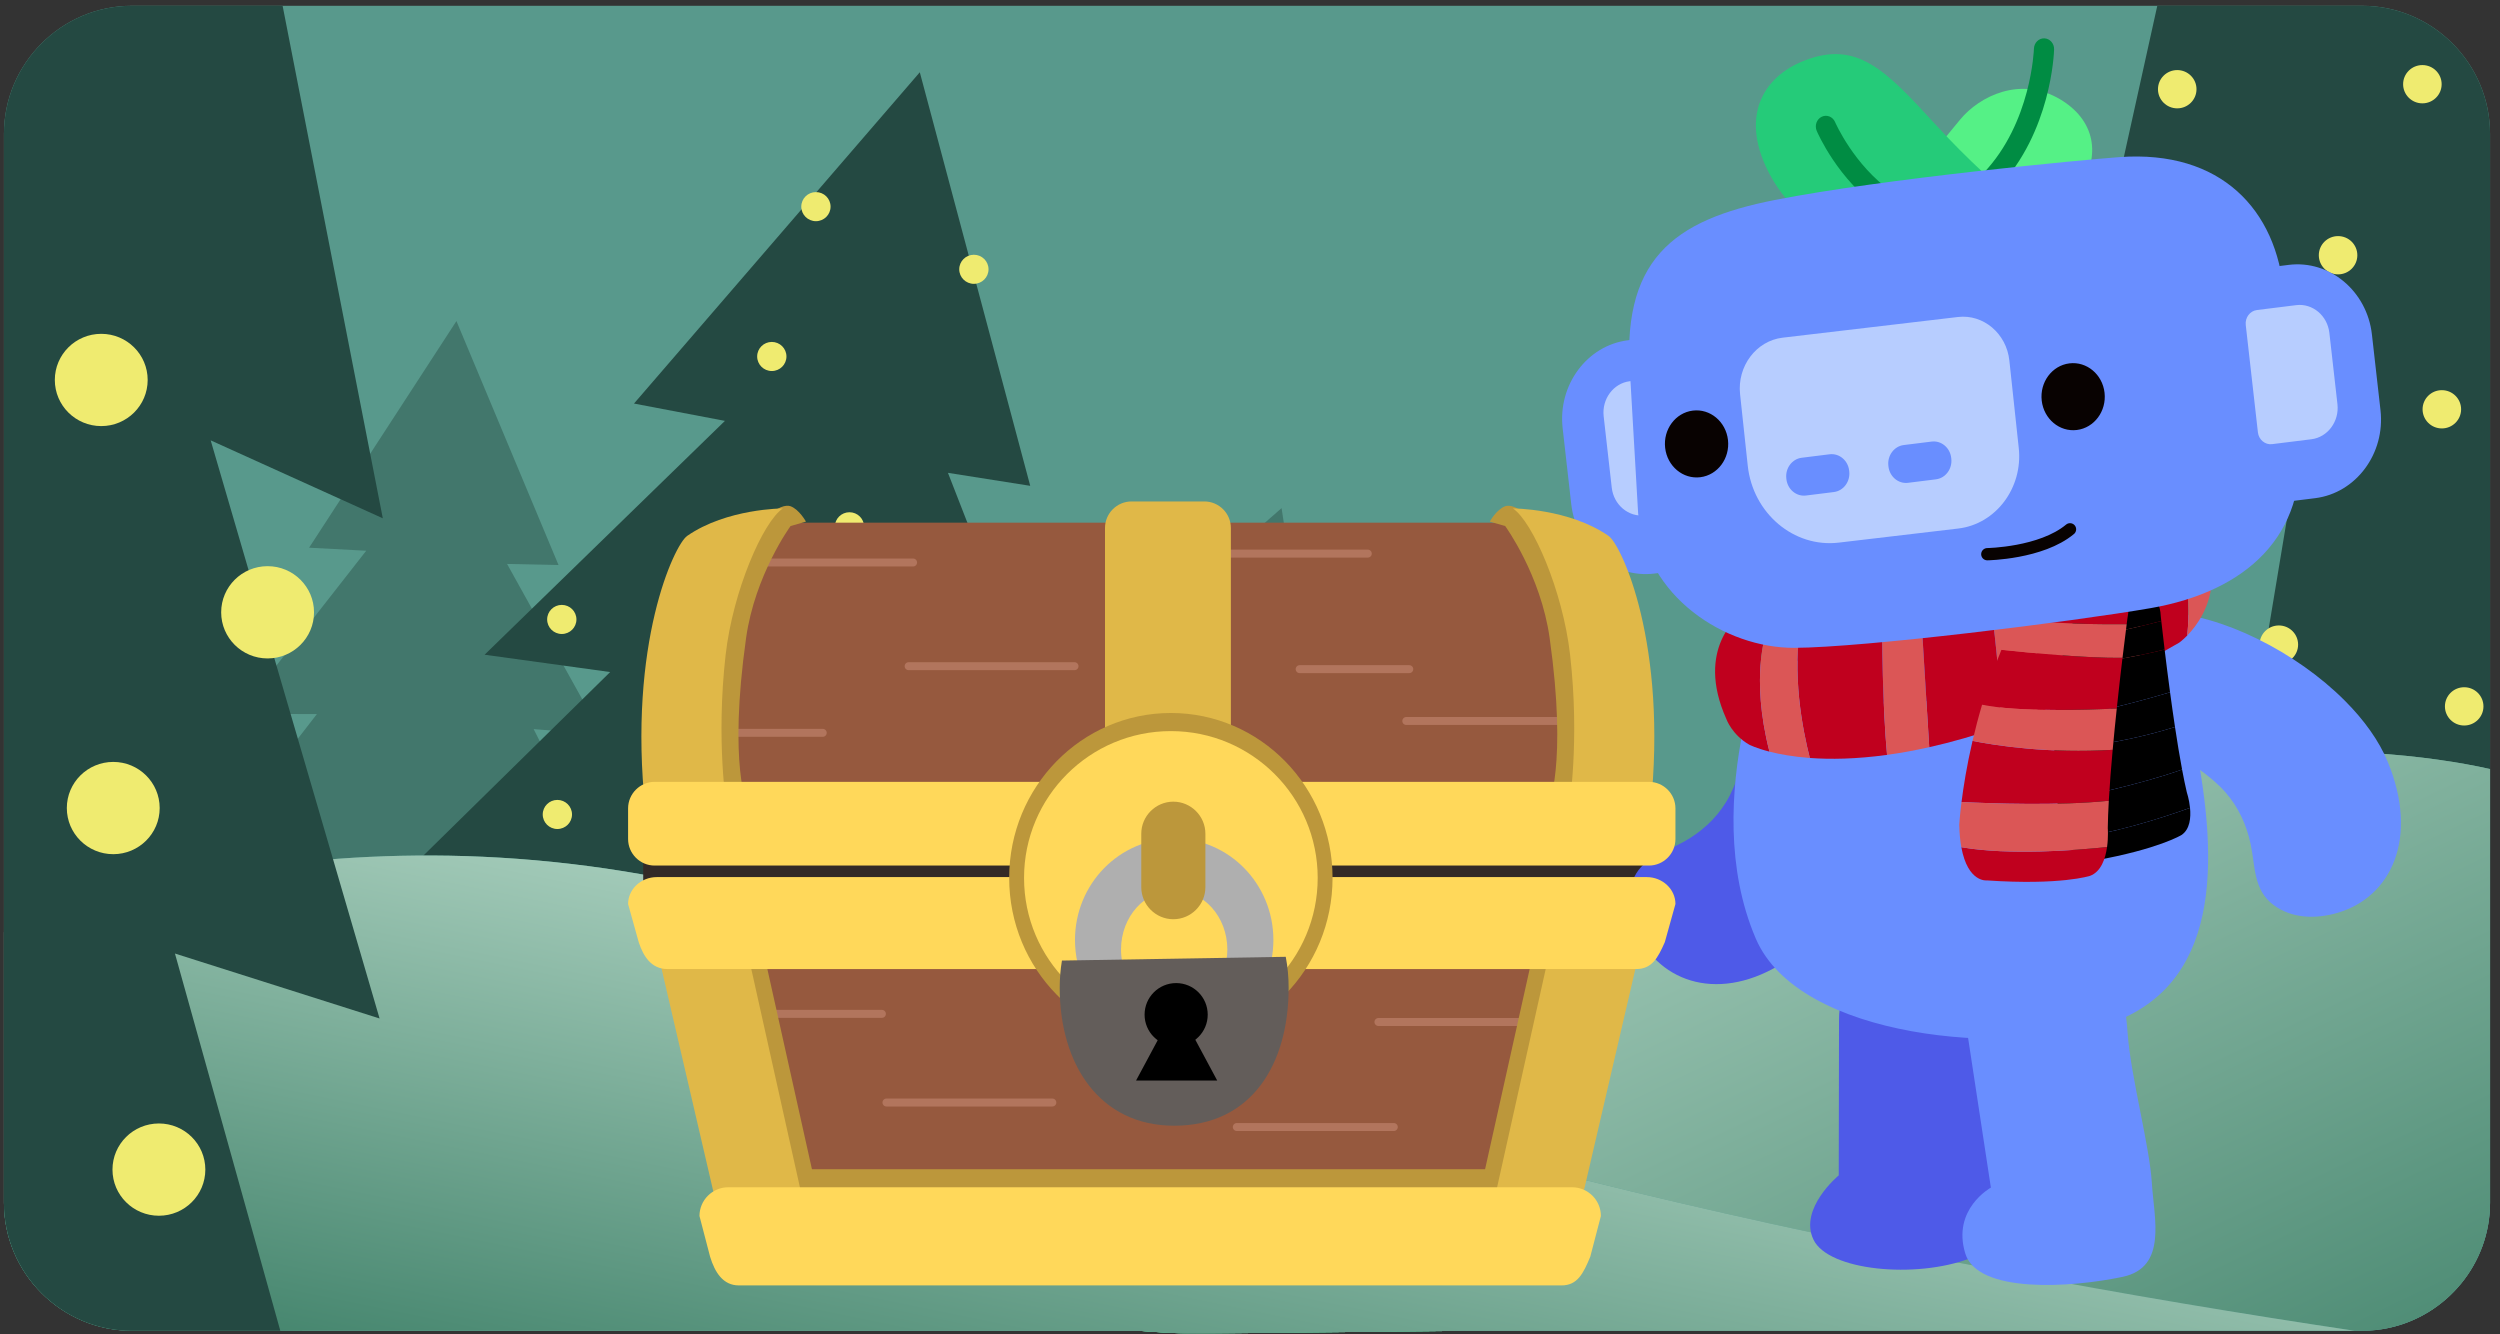 <svg fill="none" height="435" viewBox="0 0 815 435" width="815" xmlns="http://www.w3.org/2000/svg" xmlns:xlink="http://www.w3.org/1999/xlink"><rect x="0" y="0" width="815" height="435" fill="#333333" stroke="none"/><radialGradient id="a" cx="421.619" cy="40.5" gradientUnits="userSpaceOnUse" r="326.262"><stop offset=".26" stop-color="#58998c"/><stop offset=".63" stop-color="#58998c"/><stop offset="1" stop-color="#58998c"/></radialGradient><linearGradient id="b"><stop offset="0" stop-color="#eafff2"/><stop offset=".5" stop-color="#8ebba8"/><stop offset="1" stop-color="#31775e"/></linearGradient><linearGradient id="c" gradientUnits="userSpaceOnUse" x1="336.621" x2="593.803" xlink:href="#b" y1="94.5" y2="633.221"/><linearGradient id="d" gradientUnits="userSpaceOnUse" x1="420.619" x2="350.928" xlink:href="#b" y1="188.5" y2="529.092"/><clipPath id="e"><path d="m0 0h815v435h-815z"/></clipPath><mask id="f" height="435" maskUnits="userSpaceOnUse" width="815" x="0" y="0"><path d="m0 0h815v435h-815z" fill="#fff"/></mask><g clip-path="url(#e)"><g mask="url(#f)"><path d="m770.011 1.886h-327.906-37.323-361.749c-22.961 0-41.748 18.787-41.748 41.748v258.028 12.57 77.851c0 22.961 18.787 41.747 41.748 41.747h203.4 124.818c5.673.458 11.276.755 16.756.927.05.002.101.003.151.005l.469-.005 89.919-.927h291.465c2.998 0 5.922-.327 8.745-.935 18.799-4.048 33.003-20.848 33.003-40.812v-95.008-71.344-182.097c0-22.961-18.787-41.748-41.748-41.748z" fill="url(#a)"/><path d="m600.733 81.78-28.693 114.369 23.992-6.842-29.544 85.404 32.332-11.037-30.06 88.276 188.037-48.206-66.438-64.559 28.949-7.376-63.29-56.999 21.383-6.836z" fill="#244942" opacity=".42"/><path d="m417.797 165.648-76.092 66.584 20.863 6.487-62.766 45.905 28.99 7.47-64.526 47.674 160.901 54.639-17.554-76.429 24.749 8.444-18.889-69.655 18.949 5.265z" fill="#244942" opacity=".42"/><path d="m148.8 104.667-48.035 73.887 18.621.985-41.609 53.204 25.534.043-42.67 55.11 144.623 11.55-31.301-61.759 22.255 1.81-30.91-55.651 16.775.356z" fill="#244942" opacity=".42"/><path d="m723.738 80.915-20.463 104.72 42.731-19.259-18.737 112.712 84.489-.789v-52.568-182.097c0-22.961-18.787-41.748-41.748-41.748h-66.735l-21.064 95.278z" fill="#244942"/><path d="m371.253 433.83c5.673.458 11.276.755 16.756.927.05.002.101.003.151.005l.469-.005 89.919-.927h291.465c2.998 0 5.922-.327 8.745-.935 18.799-4.048 33.003-20.848 33.003-40.812v-95.008-46.371c-38.475-8.592-130.382-15.84-305.783 36.855-246.706 74.118-322.942 134.471-417.177 115.412 0 0 4.145 13.812 9.744 30.859h147.89z" fill="#58998c"/><path d="m371.253 433.83c5.673.458 11.276.755 16.756.927.05.002.101.003.151.005l.469-.005 89.919-.927h291.465c2.998 0 5.922-.327 8.745-.935 18.799-4.048 33.003-20.848 33.003-40.812v-95.008-46.371c-38.475-8.592-130.382-15.84-305.783 36.855-246.706 74.118-322.942 134.471-417.177 115.412 0 0 4.145 13.812 9.744 30.859h147.89z" fill="url(#c)"/><path d="m388.006 434.757h.62l89.919-.927h-107.295c5.673.458 11.276.755 16.756.927z" fill="#57f287"/><path d="m299.856 23.559-93.176 108 29.647 5.647-78.353 76.235 40.941 5.647-80.47 79.059 229.411 50.118-36.706-105.883 35.295 7.765-37.412-96 26.823 4.235z" fill="#244942"/><path d="m388.159 434.762.469-.005h-.62c.05.002.101.003.151.005z" fill="#29cc7a"/><path d="m1.285 392.083c0 22.961 18.787 41.747 41.748 41.747h203.4 124.818c5.673.458 11.276.755 16.756.927.05.002.101.003.151.005l.469-.005 89.919-.927h289.026c-143.947-21.473-331.644-60.454-455.361-116.624-143.412-65.112-264.364-31.423-310.926-13.296v10.322z" fill="#58998c"/><path d="m1.285 392.083c0 22.961 18.787 41.747 41.748 41.747h203.4 124.818c5.673.458 11.276.755 16.756.927.05.002.101.003.151.005l.469-.005 89.919-.927h289.026c-143.947-21.473-331.644-60.454-455.361-116.624-143.412-65.112-264.364-31.423-310.926-13.296v10.322z" fill="url(#d)"/><path d="m123.741 332.029-55.059-188.47 56.117 25.412-32.667-167.085h-49.099c-22.961 0-41.748 18.787-41.748 41.748v258.028 12.57 77.851c0 22.961 18.787 41.747 41.748 41.747h48.353l-34.351-122.977z" fill="#244942"/><g fill="#efeb70"><path d="m270.765 67.364c0 2.619-2.137 4.743-4.773 4.743s-4.773-2.124-4.773-4.743 2.137-4.742 4.773-4.742 4.773 2.123 4.773 4.742z"/><path d="m322.257 87.789c0 2.619-2.137 4.742-4.773 4.742s-4.773-2.123-4.773-4.742 2.137-4.742 4.773-4.742 4.773 2.123 4.773 4.742z"/><path d="m256.382 116.212c0 2.619-2.137 4.742-4.773 4.742s-4.773-2.123-4.773-4.742 2.137-4.743 4.773-4.743 4.773 2.124 4.773 4.743z"/><path d="m337.507 212.007c0 2.619-2.137 4.742-4.773 4.742s-4.773-2.123-4.773-4.742 2.137-4.743 4.773-4.743 4.773 2.124 4.773 4.743z"/><path d="m187.917 201.938c0 2.619-2.137 4.742-4.773 4.742s-4.773-2.123-4.773-4.742 2.137-4.742 4.773-4.742 4.773 2.123 4.773 4.742z"/><path d="m252.066 237.897c0 2.619-2.137 4.742-4.773 4.742s-4.773-2.123-4.773-4.742 2.137-4.742 4.773-4.742 4.773 2.123 4.773 4.742z"/><path d="m281.698 171.732c0 2.619-2.137 4.743-4.773 4.743s-4.773-2.124-4.773-4.743 2.137-4.742 4.773-4.742 4.773 2.123 4.773 4.742z"/><path d="m321.398 266.952c0 2.619-2.137 4.742-4.773 4.742s-4.773-2.123-4.773-4.742 2.137-4.742 4.773-4.742 4.773 2.123 4.773 4.742z"/><path d="m186.476 265.514c0 2.619-2.137 4.742-4.773 4.742s-4.773-2.123-4.773-4.742 2.137-4.743 4.773-4.743 4.773 2.124 4.773 4.743z"/><path d="m716.058 29.084c0 3.446-2.811 6.239-6.279 6.239s-6.279-2.793-6.279-6.239 2.811-6.239 6.279-6.239 6.279 2.793 6.279 6.239z"/><path d="m795.976 27.451c0 3.446-2.811 6.238-6.279 6.238s-6.279-2.792-6.279-6.238 2.811-6.239 6.279-6.239 6.279 2.793 6.279 6.239z"/><path d="m768.492 83.206c0 3.446-2.811 6.239-6.279 6.239s-6.279-2.793-6.279-6.239 2.811-6.239 6.279-6.239 6.279 2.793 6.279 6.239z"/><path d="m802.321 133.431c0 3.446-2.811 6.239-6.279 6.239s-6.28-2.793-6.28-6.239 2.812-6.239 6.28-6.239 6.279 2.793 6.279 6.239z"/><path d="m749.183 210.137c0 3.446-2.811 6.239-6.279 6.239s-6.279-2.793-6.279-6.239 2.811-6.238 6.279-6.238 6.279 2.792 6.279 6.238z"/><path d="m809.606 230.278c0 3.446-2.811 6.239-6.279 6.239s-6.28-2.793-6.28-6.239 2.812-6.239 6.28-6.239 6.279 2.793 6.279 6.239z"/><path d="m730.421 136.023c0 3.446-2.811 6.239-6.279 6.239s-6.279-2.793-6.279-6.239 2.811-6.239 6.279-6.239 6.279 2.793 6.279 6.239z"/><path d="m52.056 263.424c0 8.305-6.777 15.038-15.136 15.038s-15.135-6.733-15.135-15.038 6.776-15.039 15.135-15.039 15.136 6.734 15.136 15.039z"/><path d="m48.141 123.867c0 8.305-6.776 15.038-15.135 15.038s-15.135-6.733-15.135-15.038 6.776-15.038 15.135-15.038 15.135 6.733 15.135 15.038z"/><path d="m102.372 199.613c0 8.305-6.776 15.038-15.135 15.038s-15.135-6.733-15.135-15.038 6.776-15.039 15.135-15.039 15.135 6.734 15.135 15.039z"/><path d="m66.939 381.292c0 8.305-6.776 15.038-15.135 15.038s-15.136-6.733-15.136-15.038 6.777-15.039 15.136-15.039 15.135 6.734 15.135 15.039z"/></g></g><path d="m538.852 294.522h-329.164v-20.341h329.164z" fill="#332a26"/><path d="m572.678 226.006s-2.515 23.363-10.071 35.622c-3.333 5.409-8.094 9.659-13.614 12.748-6.485 3.63-14.073 5.262-16.83 13.012-2.521 7.089-.301 14.658 3.722 20.722 10.031 15.12 31.014 18.283 51.798 1.144s31.816-59.113 25.071-84.199c-4.789-17.811-18.598-23.19-25.345-20.748-14.934 5.405-14.731 21.699-14.731 21.699z" fill="#4e5ae8"/><path d="m599.522 332.821s-.031 17.226-.047 25.839c-.015 8.17-.045 24.51-.045 24.51s-13.112 10.843-8.225 20.977c4.886 10.133 33.374 12.798 50.994 6.081 12.717-4.849 11.73-16.253 9.724-27.584-.905-5.112-1.413-13.445-1.83-20.189-.568-9.183-.716-19.68-1.124-27.578-.742-14.39.07-21.299-11.252-29.749-15.689-11.709-38.402 5.647-38.195 27.693z" fill="#4e5ae8"/><path d="m578.865 203.343s-25.988 57.03-6.493 102.602c14.189 33.168 83.402 38.061 113.952 28.218 37.756-12.166 36.935-52.83 29.423-91.377s-21.7-60.061-21.7-60.061-110.174 2.689-115.182 20.618z" fill="#698eff"/><path d="m687.451 172.204c6.562 18.214-11.497 41.403-40.336 51.794-28.839 10.39-57.538 4.048-64.1-14.166-6.563-18.215 11.496-41.404 40.335-51.794s57.538-4.049 64.101 14.166z" fill="#4e5ae8"/><path d="m694.472 238.19s21.578 9.301 31.061 20.139c4.184 4.782 6.839 10.585 8.161 16.77 1.553 7.268.872 15 7.463 19.922 6.028 4.501 13.916 4.614 20.898 2.561 17.408-5.12 26.623-24.235 16.384-49.152-2.856-6.949-7.78-13.743-13.962-19.949-15.982-16.049-40.363-28.168-59.083-28.861-18.431-.683-27.648 10.923-27.307 18.09.756 15.864 16.385 20.48 16.385 20.48z" fill="#698eff"/><path d="m641.387 336.978s3.008 19.757 4.512 29.635c1.043 6.85 3.128 20.548 3.128 20.548s-12.793 7.008-8.333 21.504c4.044 13.142 34.555 11.146 51.306 7.582 14.659-3.12 10.196-19.157 9.5-30.643-.356-5.869-1.974-14.139-3.668-22.741-1.812-9.205-3.711-18.791-4.24-26.22-1.025-14.373-3.681-22.421-16.398-25.098-13.825-2.911-36.447 3.395-35.807 25.433z" fill="#698eff"/><path d="m539.33 186.979 10.923-1.36c13.31-1.657 22.892-14.555 21.294-28.663l-2.804-24.756c-1.599-14.108-13.795-24.295-27.105-22.638l-10.924 1.361c-13.31 1.657-22.892 14.555-21.294 28.663l2.805 24.756c1.598 14.108 13.795 24.294 27.105 22.637z" fill="#698eff"/><path d="m536.236 168.001 12.834-1.598c2.262-.282 3.892-2.474 3.62-4.872l-3.963-34.985c-.272-2.405-2.352-4.141-4.621-3.859l-12.823 1.597c-5.305.661-9.124 5.801-8.487 11.424l2.636 23.27c.637 5.623 5.499 9.683 10.804 9.023z" fill="#b7cdff"/><path d="m625.352 55.583s9.629-11.755 13.704-16.659c6.273-7.549 19.578-14.228 32.518-6.567 10.983 6.502 14.222 18.06 5.42 30.803-8.676 12.56-15.022 12.888-15.022 12.888l-60.784 7.41z" fill="#55f186"/><path d="m649.374 62.318c-.97.121-1.983-.216-2.726-1.01-1.281-1.368-1.274-3.575.013-4.928 15.574-16.364 16.395-40.264 16.402-40.504.052-1.923 1.563-3.431 3.382-3.374 1.815.061 3.244 1.668 3.192 3.591-.029 1.092-.923 26.941-18.339 45.242-.54.568-1.221.896-1.924.983z" fill="#008c43"/><path d="m670.514 75.531s-17.789-11.162-39.82-35.239c-16.095-17.59-25.372-27.141-42.352-20.583-14.105 5.447-21.321 18.951-11.183 37.55 11.547 21.186 39.466 30.435 39.466 30.435z" fill="#25cb79"/><path d="m615.459 68.99c-.743.092-1.521-.082-2.196-.553-14.153-9.882-20.742-25.136-21.015-25.781-.746-1.756-.008-3.818 1.648-4.603 1.652-.784 3.6 0 4.347 1.754.06.14 6.126 14.083 18.63 22.814 1.518 1.06 1.941 3.221.944 4.827-.553.893-1.429 1.427-2.358 1.542z" fill="#008c43"/><path d="m626.02 196.039 2.913 47.545c7.142-1.602 14.967-3.807 23.481-6.768-.409-16.882-2.489-33.547-3.785-42.524z" fill="#c0001e"/><path d="m682.026 192.061-.159-.334-19.379 1.496c1.826 10.568 1.865 27.927 1.65 39.193 7.185-2.886 14.804-6.289 22.863-10.286.54-18.55-4.975-30.069-4.975-30.069z" fill="#c0001e"/><path d="m567.267 200.575s-14.853 10.694-4.456 33.864c0 0 1.783 5.05 7.427 8.318 0 0 2.17 1.134 6.603 2.277-6.362-24.821-.959-39.112-.959-39.112l11.486-3.763c-3.462 17.02.323 35.919 2.636 44.938 6.648.49 15.017.389 25.171-1.009-1.464-15.496-1.676-38.168-1.685-49.082z" fill="#c0001e"/><path d="m712.798 189.337-17.384 1.343c2.507 8.076 2.669 17.852 2.114 26.024 4.198-2.248 8.502-4.649 12.92-7.217 0 0 1.098-.78 2.59-2.306.81-7.832.169-14.696-.24-17.844z" fill="#c0001e"/><path d="m587.369 202.159-11.486 3.763s-5.403 14.291.958 39.112c3.196.824 7.573 1.65 13.164 2.063-2.313-9.019-6.098-27.918-2.636-44.938z" fill="#db5656"/><path d="m613.492 197.006c.009 10.913.222 33.586 1.685 49.082 4.269-.588 8.85-1.404 13.755-2.504l-2.914-47.545z" fill="#db5656"/><path d="m662.492 193.221-13.867 1.071c1.296 8.976 3.376 25.642 3.785 42.524 3.774-1.313 7.684-2.775 11.732-4.401.215-11.267.176-28.626-1.65-39.194z" fill="#db5656"/><path d="m695.415 190.681-13.544 1.045.159.335s5.516 11.519 4.975 30.069c3.43-1.701 6.934-3.502 10.524-5.425.555-8.171.392-17.947-2.114-26.024z" fill="#db5656"/><path d="m712.801 189.338c.408 3.147 1.049 10.011.239 17.844 3.035-3.107 7.706-9.326 8.104-18.489z" fill="#db5656"/><g fill="#000"><path d="m673.652 273.422c4.184 9.116 9.31 7.101 9.31 7.101 20.75-3.734 28.181-8.295 28.181-8.295 2.801-1.861 3.121-5.685 2.804-8.867-8.536 3.064-26.401 8.959-40.295 10.061z"/><path d="m669.688 244.252c.055 7.063.544 12.972 1.012 17.077 8.377-1.658 27.137-5.636 40.659-10.461-.802-4.272-1.582-9.03-2.311-13.869-17.292 5.383-32.146 6.854-39.36 7.253z"/><path d="m671.641 217.927c-.904 5.562-1.436 10.949-1.711 15.994 10.452-.474 29.459-5.847 37.509-8.248-.689-5.115-1.294-9.936-1.777-13.938-9.598 2.558-26.729 5.147-34.021 6.192z"/><path d="m704.581 202.461c-.104-.935-.16-1.453-.16-1.453-.297-8.197-6.281-6.969-6.281-6.969-15.584 2.451-19.294 5.828-19.294 5.828-3.261 1.922-4.789 6.396-5.393 8.78 10.685-1.089 24.593-4.486 31.128-6.186z"/><path d="m670.699 261.33c.453 3.969.886 6.253.886 6.253.639 2.334 1.34 4.251 2.068 5.84 13.895-1.102 31.759-6.997 40.295-10.062-.282-2.819-1.064-5.135-1.064-5.135-.513-2.191-1.024-4.679-1.526-7.357-13.522 4.825-32.282 8.803-40.659 10.461z"/><path d="m669.928 233.921c-.199 3.642-.265 7.107-.239 10.331 7.214-.399 22.068-1.869 39.36-7.253-.573-3.795-1.115-7.636-1.612-11.327-8.05 2.402-27.057 7.775-37.509 8.249z"/><path d="m705.662 211.735c-.507-4.205-.881-7.5-1.078-9.276-6.535 1.701-20.443 5.098-31.128 6.187-.239.944-.334 1.56-.334 1.56-.579 2.6-1.068 5.179-1.481 7.721 7.292-1.045 24.423-3.634 34.021-6.192z"/></g><path d="m639.398 276.197c2.13 11.671 8.374 10.82 8.374 10.82 24.061 1.633 33.568-1.486 33.568-1.486 3.622-1.339 5.031-5.642 5.556-9.39-10.318 1.084-31.772 2.758-47.498.056z" fill="#c0001e"/><path d="m643.042 241.542c-1.886 8.133-2.972 15.064-3.585 19.915 9.756.486 31.674 1.272 48.013-.412.289-5.137.736-10.829 1.26-16.598-20.678 1.249-37.57-1.303-45.688-2.905z" fill="#c0001e"/><path d="m652.467 211.845c-2.537 6.135-4.614 12.173-6.311 17.892 11.732 2.44 34.312 1.694 43.909 1.232.645-6.075 1.303-11.789 1.871-16.526-11.359.2-31.088-1.717-39.469-2.598z" fill="#c0001e"/><path d="m693.295 203.476c.142-1.104.223-1.714.223-1.714 1.931-9.506-5.05-9.804-5.05-9.804-17.972-1.634-23.022 1.189-23.022 1.189-4.149 1.276-7.079 5.982-8.407 8.549 12.159 1.8 28.535 1.868 36.256 1.78z" fill="#c0001e"/><path d="m639.457 261.457c-.592 4.692-.742 7.44-.742 7.44.066 2.865.315 5.268.686 7.301 15.725 2.702 37.179 1.028 47.498-.056.464-3.32.235-6.205.235-6.205.036-2.665.155-5.67.336-8.891-16.339 1.684-38.257.898-48.013.411z" fill="#db5656"/><path d="m646.157 229.737c-1.225 4.13-2.253 8.092-3.114 11.805 8.118 1.602 25.01 4.153 45.688 2.904.41-4.524.869-9.094 1.334-13.477-9.596.461-32.176 1.208-43.908-1.232z" fill="#db5656"/><path d="m691.937 214.445c.596-4.977 1.091-8.871 1.362-10.967-7.721.088-24.096.02-36.256-1.78-.526 1.017-.801 1.7-.801 1.7-1.36 2.822-2.613 5.645-3.773 8.449 8.381.881 28.109 2.798 39.468 2.598z" fill="#db5656"/><path d="m701.118 198.253c-25.254 4.397-93.708 12.887-116.243 12.944-22.413.056-48.542-16.578-50.848-43.912l-2.465-42.59c-3.651-40.059 13.855-52.992 47.152-59.522 35.566-6.975 100.168-13.075 112.232-13.954 33.083-2.41 51.303 17.16 53.609 44.495l5.009 48.425c2.546 30.179-16.956 48.631-48.446 54.113z" fill="#698eff"/><path d="m754.749 162.404-10.924 1.36c-13.309 1.657-25.506-8.529-27.104-22.637l-2.805-24.757c-1.598-14.107 7.984-27.005 21.294-28.662l10.924-1.36c13.31-1.657 25.507 8.529 27.105 22.637l2.804 24.755c1.599 14.108-7.984 27.007-21.294 28.664z" fill="#698eff"/><path d="m753.52 143.194-12.834 1.598c-2.262.282-4.336-1.451-4.608-3.849l-3.962-34.983c-.273-2.405 1.361-4.604 3.63-4.887l12.822-1.596c5.305-.661 10.167 3.399 10.804 9.022l2.636 23.27c.637 5.624-3.183 10.764-8.488 11.425z" fill="#b7cdff"/><path d="m659.234 179.201s2.895-.186 8.435-2.711c5.415-2.468 6.677-4.046 5.932-2.947 0 0-4.943 4.873-14.367 5.658z" fill="#ffacd6"/><path d="m647.863 180.669s17.539-.262 26.962-8.115" stroke="#080201" stroke-linecap="round" stroke-linejoin="round" stroke-width="4"/><path d="m638.397 172.3-38.967 4.595c-14.646 1.727-27.996-9.561-29.663-25.085l-2.502-23.291c-.98-9.123 5.261-17.419 13.869-18.434l57.176-6.743c8.264-.974 15.796 5.394 16.737 14.154l3.071 28.591c1.394 12.974-7.481 24.769-19.721 26.213z" fill="#b7cdff"/><path d="m631.122 156.264-9.116 1.135c-3.128.39-5.995-2.005-6.37-5.319l-.029-.257c-.375-3.314 1.876-6.345 5.004-6.735l9.117-1.134c3.127-.39 5.993 2.004 6.369 5.318l.029.257c.375 3.314-1.876 6.345-5.004 6.735z" fill="#698eff"/><path d="m597.853 160.405-9.117 1.136c-3.128.389-5.993-2.005-6.369-5.32l-.029-.256c-.376-3.315 1.876-6.345 5.003-6.735l9.117-1.135c3.128-.389 5.994 2.004 6.369 5.319l.03.256c.375 3.315-1.877 6.346-5.004 6.735z" fill="#698eff"/><path d="m563.322 143.441c.679 5.996-3.356 11.427-9.013 12.132-5.657.704-10.793-3.586-11.473-9.582-.679-5.996 3.357-11.428 9.014-12.132 5.656-.705 10.793 3.586 11.472 9.582z" fill="#080201"/><path d="m686.085 128.041c.679 5.996-3.357 11.428-9.014 12.133-5.656.704-10.794-3.587-11.473-9.583-.679-5.995 3.357-11.428 9.013-12.132 5.657-.704 10.795 3.586 11.474 9.582z" fill="#080201"/><path d="m243.906 307.871h263.612l-5.325 63.898-25.558 29.819h-209.568l-21.468-29.287z" fill="#96593e"/><path d="m343.063 359.422h-54.079" stroke="#b2755d" stroke-linecap="round" stroke-linejoin="round" stroke-width="2.595"/><path d="m251.77 330.52h35.73" stroke="#b2755d" stroke-linecap="round" stroke-linejoin="round" stroke-width="2.595"/><path d="m449.367 333.172h51.182" stroke="#b2755d" stroke-linecap="round" stroke-linejoin="round" stroke-width="2.595"/><path d="m403.199 367.412h51.182" stroke="#b2755d" stroke-linecap="round" stroke-linejoin="round" stroke-width="2.595"/><path d="m488.533 381.168h-236.549v23.026h236.549z" fill="#bc973b"/><path d="m268.889 400.008h-28.42l-18.317-90.014h26.69z" fill="#bc973b"/><path d="m263.656 400.008h-28.42l-20.912-90.014h29.285z" fill="#e0b848"/><path d="m479.941 400.008h28.42l18.317-90.014h-26.69z" fill="#bc973b"/><path d="m485.172 400.008h28.42l20.912-90.014h-29.286z" fill="#e0b848"/><path d="m533.371 315.911h-315.788c-5.151 0-7.812-4.008-9.365-8.777l-3.46-12.428c0-4.827 4.214-8.775 9.365-8.775h322.708c5.151 0 9.365 3.948 9.365 8.775l-3.46 12.428c-2.292 5.196-4.214 8.777-9.365 8.777z" fill="#ffd85a"/><path d="m509.065 419.044h-268.212c-5.151 0-7.813-4.277-9.366-9.366l-3.46-13.263c0-5.151 4.215-9.365 9.366-9.365h275.132c5.151 0 9.365 4.214 9.365 9.365l-3.46 13.263c-2.291 5.545-4.214 9.366-9.365 9.366z" fill="#ffd85a"/><path d="m517.885 271.187h-295.35l5.966-68.722 28.634-32.07h234.8l24.052 31.498z" fill="#96593e"/><path d="m512.532 235.041h-54.079" stroke="#b2755d" stroke-linecap="round" stroke-linejoin="round" stroke-width="2.595"/><path d="m350.295 217.175h-54.08" stroke="#b2755d" stroke-linecap="round" stroke-linejoin="round" stroke-width="2.595"/><path d="m423.691 218.14h35.731" stroke="#b2755d" stroke-linecap="round" stroke-linejoin="round" stroke-width="2.595"/><path d="m232.48 238.903h35.731" stroke="#b2755d" stroke-linecap="round" stroke-linejoin="round" stroke-width="2.595"/><path d="m394.719 180.478h51.182" stroke="#b2755d" stroke-linecap="round" stroke-linejoin="round" stroke-width="2.595"/><path d="m246.484 183.375h51.182" stroke="#b2755d" stroke-linecap="round" stroke-linejoin="round" stroke-width="2.595"/><path d="m233.689 262.952h10.044s-6.389-13.212-.507-54.973c2.904-20.614 14.496-36.493 14.496-36.493l5.021-1.435s-2.152-3.945-5.021-5.021c-2.87-1.076-11.838 2.869-19.011 24.39-7.174 21.522-5.022 73.532-5.022 73.532z" fill="#bc973b"/><path d="m236.915 263.31s-3.587-21.521-.358-49.857c2.371-20.821 12.195-43.402 18.652-47.706 0 0-18.293 0-31.206 8.968-4.167 2.893-19.37 35.151-13.631 88.954z" fill="#e0b848"/><path d="m514.722 262.952h-10.044s6.388-13.212.506-54.973c-2.904-20.614-14.495-36.493-14.495-36.493l-5.021-1.435s2.152-3.945 5.021-5.021c2.87-1.076 11.837 2.869 19.01 24.39 7.174 21.522 5.023 73.532 5.023 73.532z" fill="#bc973b"/><path d="m511.492 263.31s3.587-21.521.358-49.857c-2.371-20.821-12.194-43.402-18.651-47.706 0 0 18.293 0 31.206 8.968 4.167 2.893 19.369 35.151 13.63 88.954z" fill="#e0b848"/><path d="m537.546 282.175h-324.138c-4.758 0-8.65-3.893-8.65-8.65v-9.992c0-4.757 3.892-8.65 8.65-8.65h324.138c4.757 0 8.65 3.893 8.65 8.65v9.992c0 4.757-3.893 8.65-8.65 8.65z" fill="#ffd85a"/><path d="m392.616 265.352h-23.736c-4.757 0-8.65-3.893-8.65-8.65v-84.581c0-4.757 3.893-8.65 8.65-8.65h23.736c4.758 0 8.65 3.893 8.65 8.65v84.581c0 4.757-3.892 8.65-8.65 8.65z" fill="#e0b848"/><path d="m434.411 286.202c0 29.695-23.598 53.768-52.709 53.768s-52.71-24.073-52.71-53.768c0-29.696 23.599-53.769 52.71-53.769s52.709 24.073 52.709 53.769z" fill="#bc973b"/><path d="m429.567 286.202c0 26.434-21.429 47.863-47.863 47.863-26.435 0-47.864-21.429-47.864-47.863s21.429-47.863 47.864-47.863c26.434 0 47.863 21.429 47.863 47.863z" fill="#ffd85a"/><path d="m351.261 313.844c-.534-2.383-.816-4.864-.816-7.413 0-18.264 14.48-33.071 32.34-33.071 17.861 0 32.339 14.807 32.339 33.071 0 2.229-.215 4.406-.626 6.511l-14.72.376c.221-1.229.336-2.498.336-3.799 0-10.659-7.758-19.299-17.329-19.299s-17.33 8.64-17.33 19.299c0 1.487.151 2.935.438 4.325z" fill="#afafaf"/><path d="m419.156 311.917c.615 3.241.941 6.615.941 10.082 0 24.843-11.97 44.983-37.314 44.983-24.455 0-37.314-20.14-37.314-44.983 0-3.031.249-5.992.723-8.855z" fill="#635d5a"/><path d="m393.716 330.776c0 5.684-4.608 10.292-10.291 10.292-5.684 0-10.292-4.608-10.292-10.292s4.608-10.292 10.292-10.292c5.683 0 10.291 4.608 10.291 10.292z" fill="#000"/><path d="m396.813 352.258h-26.461l8.65-16.111h9.161z" fill="#000"/><path d="m382.506 299.668c-5.748 0-10.451-4.703-10.451-10.452v-17.42c0-5.749 4.703-10.453 10.451-10.453 5.749 0 10.453 4.704 10.453 10.453v17.42c0 5.749-4.704 10.452-10.453 10.452z" fill="#bc973b"/></g></svg>